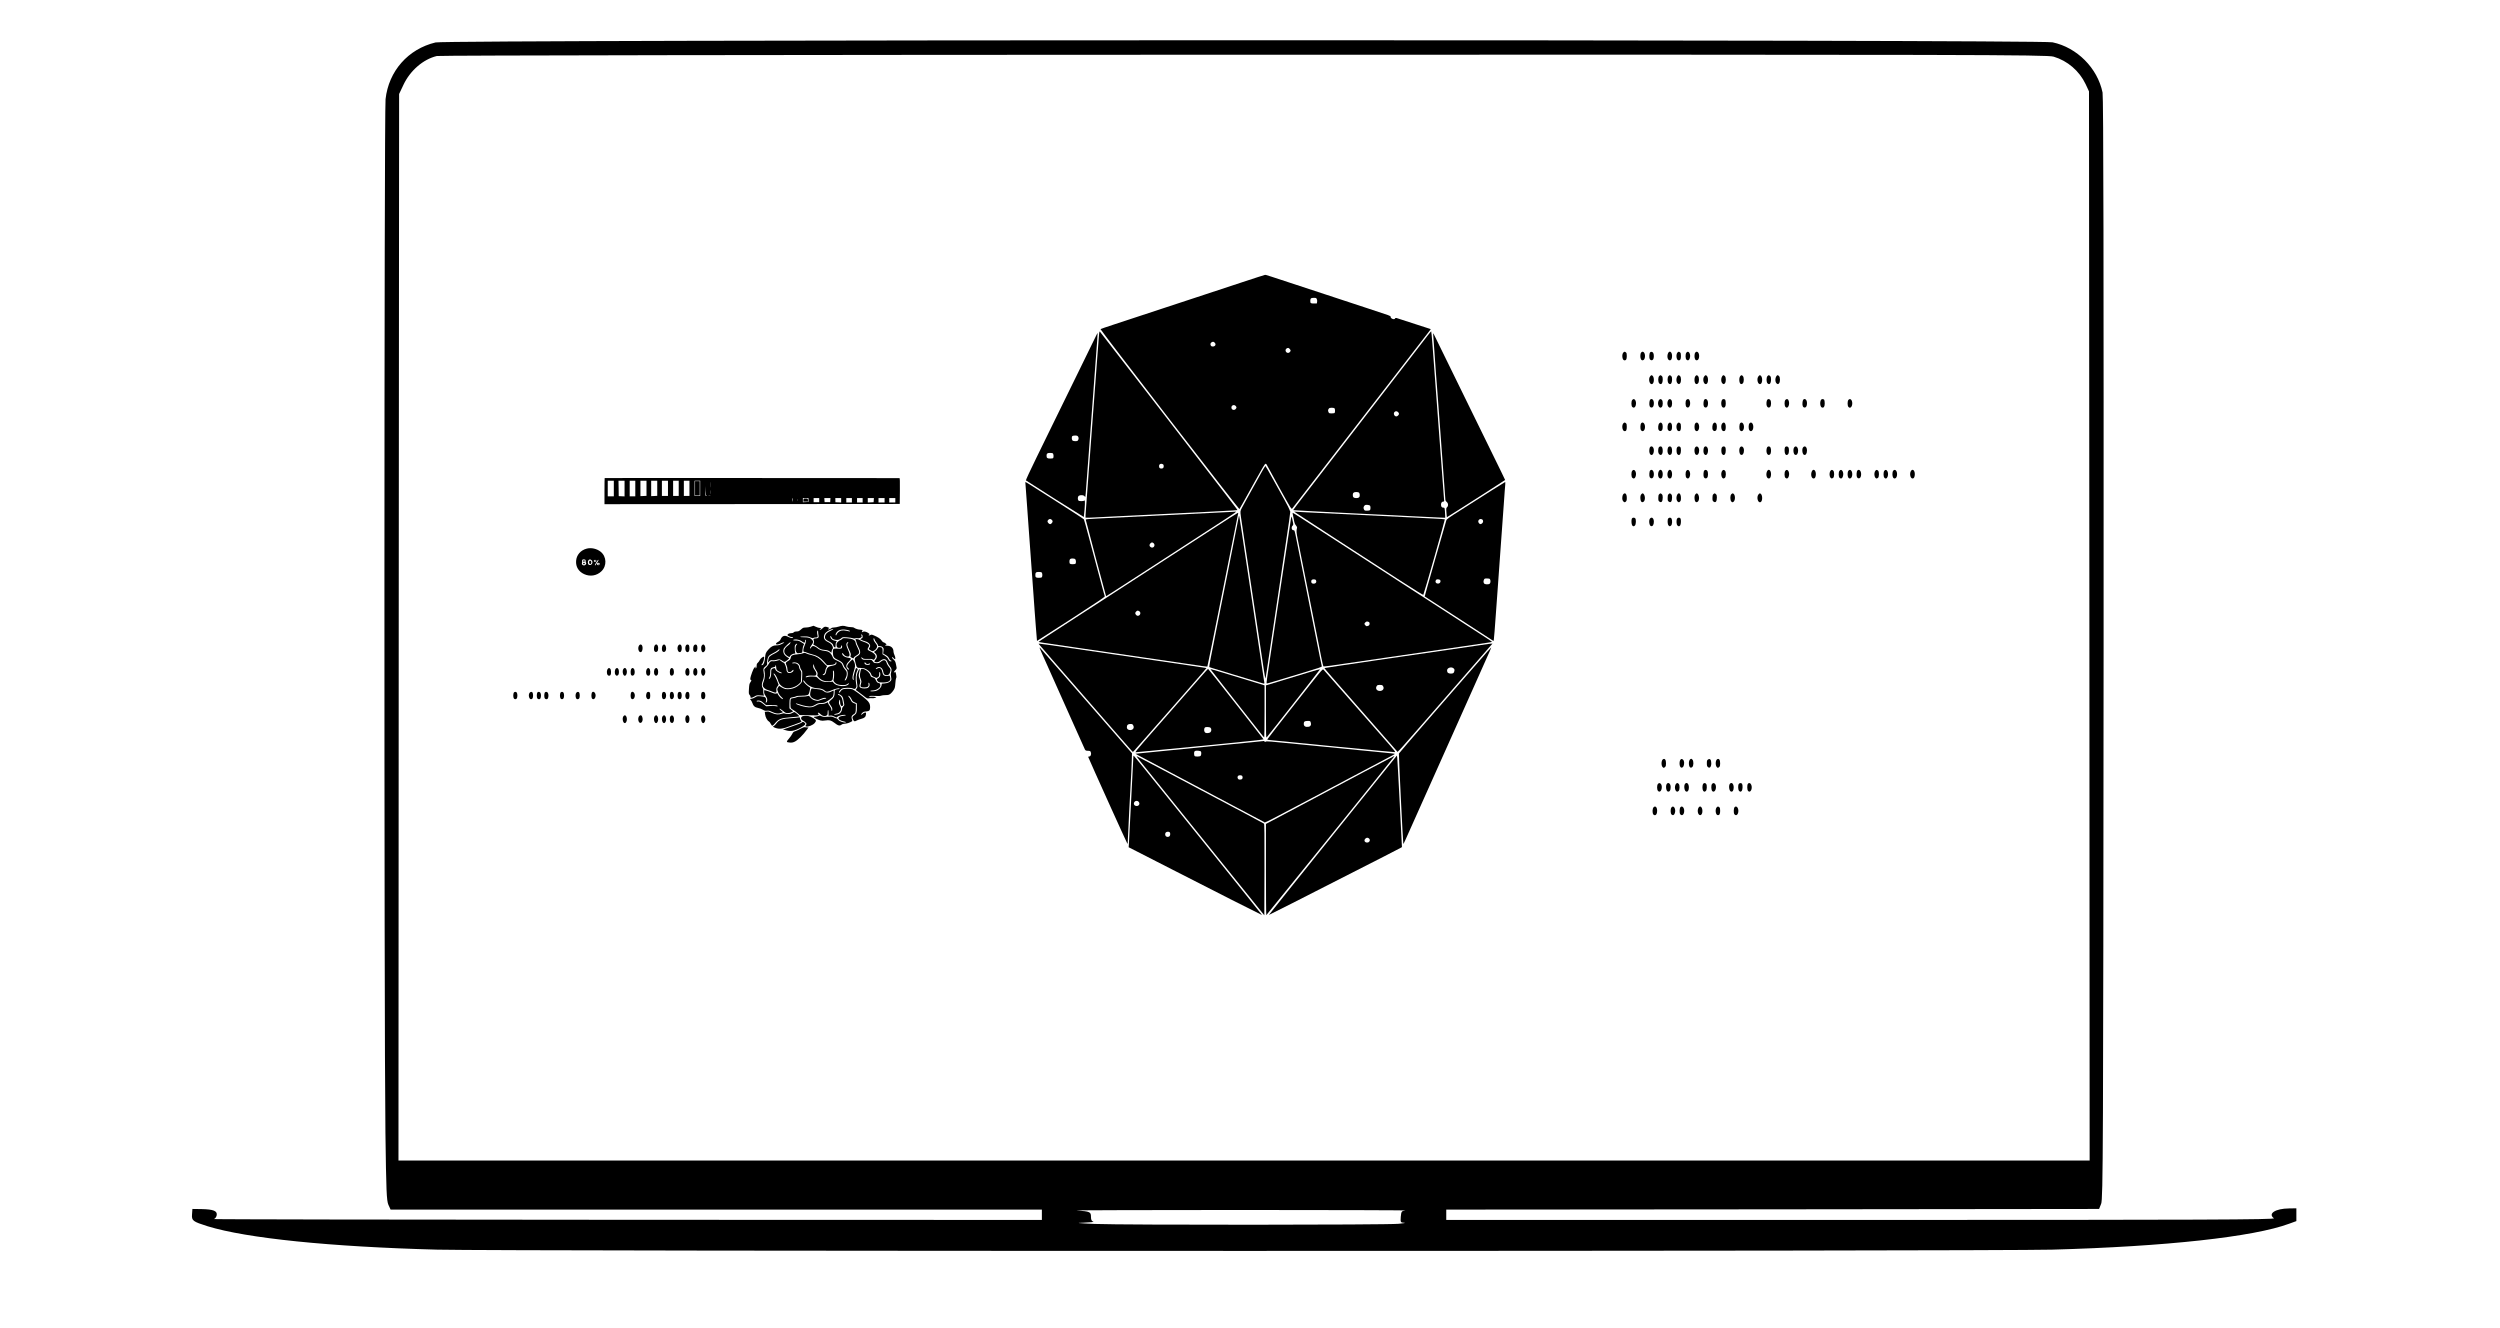 <?xml version="1.0" encoding="utf-8"?>
<svg viewBox="0 0 1877 997" xmlns="http://www.w3.org/2000/svg">
  <g transform="matrix(1, 0, 0, 1, -20.975, 0)">
    <g transform="matrix(0.097, 0, 0, -0.097, 52.433, 995.466)" fill="#000000" stroke="none" style="">
      <path d="M3047 9934 c-213 -51 -363 -222 -387 -439 -11 -101 -12 -7132 -1 -8000 6 -455 9 -525 23 -558 l17 -37 2520 0 2521 0 0 -40 0 -40 -3212 1 c-1767 1 -3206 3 -3197 6 9 2 19 15 22 29 6 34 -25 46 -118 48 l-70 1 -3 -42 c-4 -49 7 -56 121 -92 303 -93 946 -159 1777 -181 494 -13 12011 -13 12499 0 879 24 1563 99 1836 201 l55 20 0 50 0 49 -57 -1 c-105 -1 -166 -40 -117 -76 15 -11 -536 -13 -3194 -13 l-3212 0 0 40 0 40 2526 2 2527 3 16 40 c15 36 16 421 19 4295 1 2961 -1 4271 -8 4306 -39 190 -198 349 -387 389 -101 22 -12428 21 -12516 -1z m12524 -110 c108 -32 199 -110 248 -213 l26 -56 3 -4137 2 -4138 -6545 0 -6545 0 2 4128 3 4127 34 72 c52 110 153 197 258 222 22 5 2674 9 6249 10 5646 1 6215 0 6265 -15z m-5018 -8931 c-29 -4 -31 -7 -35 -49 -3 -43 -2 -44 27 -46 16 -1 -4 -4 -45 -8 -98 -9 -2124 -10 -2350 -1 -137 6 -155 8 -85 10 50 2 82 5 73 8 -13 3 -18 14 -18 38 0 37 -8 41 -110 48 -25 2 545 4 1265 4 721 0 1296 -2 1278 -4z"/>
    </g>
    <g transform="matrix(0.026, 0, 0, -0.023, 1018.396, 796.321)" fill="#000000" stroke="none" style="">
      <g transform="matrix(1.348, 0, 0, 1.418, -28900.344, -3729.365)" fill="#000000" stroke="none">
        <path d="M19590 20549 c-261 -93 -608 -216 -770 -273 -162 -58 -545 -193 -850 -301 -660 -234 -770 -273 -1130 -400 -151 -53 -279 -100 -284 -105 -5 -5 642 -913 1480 -2079 818 -1139 1491 -2068 1495 -2064 8 10 74 136 329 631 162 314 216 412 230 412 10 0 20 -6 22 -13 2 -7 122 -243 268 -525 249 -482 265 -511 281 -495 12 14 2841 3948 2948 4100 l22 33 -23 8 c-123 45 -689 242 -709 247 -19 5 -28 2 -32 -9 -15 -38 -97 -6 -97 38 0 22 13 17 -490 194 -234 83 -713 253 -1065 377 -1152 408 -1114 395 -1134 394 -9 -1 -230 -77 -491 -170z m1600 -389 c7 -17 10 -44 6 -65 l-7 -35 -63 0 c-69 0 -76 5 -76 61 0 55 15 69 74 69 50 0 54 -2 66 -30z m-2190 -1000 c42 -42 11 -98 -50 -90 -41 5 -53 70 -18 94 30 21 44 20 68 -4z m1613 -152 c17 -23 19 -32 9 -52 -6 -14 -23 -28 -37 -32 -56 -14 -90 67 -42 101 29 20 45 16 70 -17z m-1156 -1314 c15 -24 15 -29 2 -53 -29 -52 -99 -35 -99 24 0 57 65 77 97 29z m2111 -46 c13 -13 16 -75 6 -102 -5 -12 -20 -16 -63 -16 -52 0 -59 2 -69 25 -16 35 -15 56 4 83 12 17 25 22 63 22 26 0 52 -5 59 -12z"/>
        <path d="M16526 19364 c-3 -33 -20 -257 -36 -499 -17 -242 -32 -469 -35 -505 -2 -36 -7 -101 -10 -145 -3 -44 -8 -107 -10 -140 -8 -114 -15 -210 -20 -290 -6 -85 -22 -314 -30 -430 -6 -79 -43 -611 -50 -725 -3 -41 -12 -167 -20 -280 -8 -113 -24 -342 -35 -510 -12 -168 -27 -395 -35 -504 -8 -110 -12 -202 -10 -205 5 -5 124 -2 200 4 28 3 190 12 360 20 171 8 344 17 385 20 129 8 255 15 565 30 165 8 332 17 370 20 39 3 167 9 285 15 118 6 251 12 295 15 44 3 239 14 434 25 194 10 356 21 359 24 5 6 18 -11 -1701 2381 -676 941 -1235 1716 -1242 1724 -11 11 -14 3 -19 -45z m1365 -3004 c13 -7 19 -21 19 -43 0 -40 -15 -57 -50 -57 -35 0 -50 17 -50 57 0 45 38 66 81 43z"/>
        <path d="M23554 19308 c-73 -103 -2041 -2841 -2627 -3657 -136 -189 -246 -345 -244 -348 4 -3 635 -40 1087 -63 191 -9 257 -13 465 -25 44 -3 177 -9 295 -15 118 -5 253 -12 300 -15 172 -11 228 -14 355 -20 72 -3 202 -10 290 -15 88 -5 229 -13 313 -16 l152 -7 0 40 c0 22 -3 74 -6 116 -7 76 -7 77 -35 77 -33 0 -49 24 -49 72 1 41 20 68 49 68 20 0 21 4 16 53 -3 28 -17 221 -30 427 -14 206 -27 402 -30 435 -3 33 -21 290 -40 570 -19 281 -37 539 -40 575 -2 36 -20 295 -40 575 -19 281 -36 535 -39 565 -2 30 -15 205 -27 388 -13 182 -25 332 -29 332 -3 0 -42 -51 -86 -112z m-624 -1748 c11 -11 20 -29 20 -40 0 -24 -34 -60 -57 -60 -45 0 -71 71 -37 104 21 22 50 20 74 -4z m-836 -1856 c9 -9 16 -32 16 -54 0 -51 -21 -70 -75 -70 -54 0 -75 19 -75 70 0 51 21 70 75 70 26 0 50 -6 59 -16z m234 -296 c15 -13 16 -90 0 -106 -7 -7 -35 -12 -63 -12 -46 0 -53 3 -63 25 -7 14 -12 32 -12 40 0 28 23 64 44 68 27 6 78 -3 94 -15z"/>
        <path d="M16471 19339 c-10 -24 -184 -406 -386 -849 -202 -443 -434 -951 -515 -1130 -81 -179 -254 -559 -384 -844 -131 -287 -233 -523 -228 -528 17 -17 1237 -846 1240 -843 2 2 9 83 17 182 12 164 9 224 -9 194 -4 -6 -32 -11 -61 -11 -43 0 -56 4 -65 19 -13 25 -13 67 0 91 21 38 125 36 139 -4 15 -38 13 -61 76 864 19 278 37 537 40 575 3 39 14 201 25 360 11 160 22 319 25 355 3 36 23 331 45 655 23 325 47 671 54 770 7 99 11 182 10 184 -2 2 -12 -16 -23 -40z m-395 -2344 c17 -26 13 -67 -8 -92 -16 -20 -98 -16 -114 5 -17 21 -18 84 -2 100 7 7 33 12 60 12 40 0 50 -4 64 -25z m-536 -394 c11 -22 13 -71 4 -95 -5 -12 -21 -16 -65 -16 -64 0 -79 13 -79 65 0 51 16 65 75 65 43 0 56 -4 65 -19z"/>
        <path d="M23681 19369 c-1 -15 53 -812 63 -949 3 -36 10 -132 16 -215 10 -159 14 -208 30 -430 5 -77 17 -239 25 -360 16 -238 32 -468 40 -580 11 -142 84 -1222 87 -1269 1 -40 7 -54 30 -74 35 -32 39 -91 7 -123 -19 -19 -20 -27 -13 -125 4 -57 8 -104 9 -104 9 0 1250 853 1248 858 -1 4 -37 86 -81 182 -337 741 -1377 3023 -1438 3155 -13 28 -23 43 -23 34z"/>
        <path d="M19992 16148 c-337 -651 -432 -837 -431 -845 1 -4 -1 -16 -6 -26 -4 -9 0 -68 9 -130 8 -61 49 -357 91 -657 41 -300 84 -606 95 -680 10 -74 38 -268 60 -430 69 -498 155 -1115 241 -1727 18 -128 35 -231 37 -228 5 5 18 91 152 1060 45 319 108 771 140 1005 246 1766 249 1785 236 1795 -7 6 -11 15 -9 22 2 6 -50 116 -116 245 -67 128 -183 353 -259 500 -75 147 -140 268 -144 268 -3 0 -47 -78 -96 -172z"/>
        <path d="M14947 15923 c2 -16 17 -233 33 -483 16 -250 32 -486 35 -525 3 -38 21 -304 40 -590 19 -286 37 -554 40 -595 3 -41 14 -208 25 -370 10 -162 22 -326 24 -365 3 -38 15 -212 27 -385 11 -173 22 -316 24 -318 1 -1 331 226 732 505 580 404 728 511 721 523 -8 14 -86 328 -343 1364 -53 214 -100 397 -105 406 -5 10 -263 190 -572 401 -310 210 -587 400 -617 421 -30 21 -57 38 -61 38 -4 0 -5 -12 -3 -27z m561 -839 c12 -8 22 -26 22 -40 0 -26 -32 -64 -53 -64 -22 0 -57 39 -57 65 0 23 32 55 55 55 6 0 21 -7 33 -16z m506 -910 c17 -17 21 -80 7 -103 -5 -8 -28 -13 -61 -13 -59 0 -70 9 -70 60 0 55 15 72 65 72 26 0 50 -6 59 -16z m-714 -313 c13 -24 13 -81 0 -101 -6 -10 -26 -15 -65 -15 -63 0 -75 10 -75 63 0 59 14 72 75 72 43 0 56 -4 65 -19z"/>
        <path d="M24915 15743 c-165 -113 -445 -304 -621 -425 -300 -204 -323 -222 -331 -256 -6 -20 -113 -421 -238 -890 -125 -469 -226 -854 -224 -856 2 -2 294 -205 649 -451 355 -247 686 -477 735 -512 l90 -63 7 37 c4 21 24 283 43 583 20 300 38 572 41 605 2 33 11 161 19 285 30 454 46 687 50 750 3 36 12 169 20 295 8 127 17 262 20 300 3 39 12 171 20 295 8 124 17 261 20 305 3 44 8 108 11 143 3 34 2 62 -3 61 -4 0 -143 -93 -308 -206z m-181 -656 c26 -19 24 -67 -4 -89 -28 -23 -43 -23 -63 0 -25 28 -26 62 -1 86 19 19 44 20 68 3z m166 -1376 c16 -30 12 -87 -7 -102 -25 -22 -102 -18 -119 5 -17 24 -18 56 -2 91 10 22 17 25 64 25 42 0 55 -4 64 -19z m-1071 -15 c22 -26 9 -69 -22 -80 -49 -17 -90 23 -69 68 9 21 19 26 46 26 18 0 39 -6 45 -14z"/>
        <path d="M19380 15263 c-51 -3 -2419 -129 -2917 -155 -181 -9 -223 -14 -223 -26 0 -13 430 -1754 435 -1760 1 -1 99 64 216 146 118 82 644 448 1169 813 525 366 1055 735 1177 820 207 143 243 172 211 167 -7 -1 -38 -3 -68 -5z m-1685 -723 c47 -52 -12 -131 -67 -87 -27 21 -30 52 -7 80 24 32 49 34 74 7z"/>
        <path d="M20738 15243 c18 -14 421 -296 895 -626 474 -330 1080 -752 1347 -938 308 -214 487 -333 491 -326 17 31 468 1732 461 1738 -4 4 -110 12 -237 18 -126 6 -266 14 -310 17 -94 5 -2296 121 -2465 129 -63 3 -137 8 -165 10 l-50 5 33 -27z"/>
        <path d="M18945 14861 c-490 -342 -3021 -2104 -3512 -2445 -112 -78 -203 -143 -203 -146 0 -5 62 -16 890 -145 300 -47 586 -92 635 -100 50 -8 365 -58 700 -110 336 -53 738 -116 895 -141 157 -24 331 -52 388 -61 56 -8 105 -14 107 -11 4 4 99 511 381 2028 25 135 54 290 64 345 11 55 40 210 64 345 116 629 147 796 151 808 2 6 -1 12 -8 11 -7 0 -255 -170 -552 -378z m-1557 -1887 c42 -29 18 -104 -34 -104 -25 0 -54 34 -54 62 0 21 34 58 53 58 7 0 23 -7 35 -16z"/>
        <path d="M20673 15218 c3 -12 14 -68 23 -125 14 -85 23 -111 46 -141 22 -28 28 -43 23 -62 -16 -64 -14 -97 19 -275 73 -388 188 -1007 291 -1565 58 -316 121 -656 140 -755 18 -99 50 -270 70 -380 21 -110 41 -204 45 -208 4 -5 81 3 171 17 132 20 1253 196 2839 446 527 83 600 95 600 101 0 7 38 -19 -880 619 -437 305 -1254 873 -1815 1263 -1476 1028 -1562 1087 -1570 1087 -4 0 -5 -10 -2 -22z m497 -1527 c22 -43 -1 -81 -49 -81 -34 0 -51 17 -51 50 0 35 17 50 57 50 22 0 36 -6 43 -19z m1131 -961 c30 -17 26 -74 -6 -88 -14 -7 -30 -12 -35 -12 -15 0 -50 38 -50 55 0 20 36 55 56 55 8 0 24 -5 35 -10z"/>
        <path d="M19520 15163 c0 -10 -149 -816 -259 -1408 -22 -115 -60 -320 -85 -455 -25 -135 -77 -414 -115 -620 -134 -717 -181 -983 -176 -988 6 -6 10 -8 515 -172 628 -204 645 -210 658 -210 8 0 10 9 7 23 -2 12 -9 58 -15 102 -21 158 -48 349 -275 1980 -196 1409 -244 1747 -249 1752 -3 4 -6 1 -6 -4z"/>
        <path d="M20631 15073 c-7 -49 -23 -164 -36 -258 -24 -164 -49 -343 -225 -1610 -44 -319 -107 -771 -140 -1005 -108 -772 -122 -881 -116 -887 5 -6 99 24 819 259 310 101 367 122 363 136 -3 9 -21 105 -41 212 -20 107 -51 276 -70 375 -19 99 -64 342 -100 540 -36 198 -79 430 -95 515 -35 184 -174 935 -230 1240 -47 254 -46 250 -70 250 -40 0 -53 70 -20 105 19 20 19 22 2 112 -10 51 -20 94 -23 97 -3 4 -11 -33 -18 -81z"/>
        <path d="M15230 12225 c0 -4 401 -500 1241 -1535 190 -234 429 -528 531 -655 103 -126 201 -246 217 -265 l31 -35 39 45 c33 39 212 257 1046 1279 430 529 493 606 491 608 -2 3 -611 99 -1436 229 -124 19 -351 55 -505 79 -1631 257 -1655 261 -1655 250z m2026 -1876 c29 -56 -2 -109 -63 -109 -46 0 -73 24 -73 64 0 52 24 76 75 76 40 0 46 -3 61 -31z"/>
        <path d="M24870 12223 c-14 -2 -140 -22 -280 -44 -469 -74 -1160 -182 -1550 -243 -157 -25 -402 -63 -545 -85 -143 -23 -303 -48 -355 -57 -52 -8 -250 -39 -439 -69 -189 -30 -345 -56 -348 -58 -4 -5 115 -153 1057 -1305 267 -327 492 -602 500 -613 17 -21 -95 -155 1304 1571 368 454 685 844 704 868 l34 42 -28 -1 c-16 -1 -40 -4 -54 -6z m-749 -564 c17 -17 20 -29 16 -56 -9 -51 -23 -63 -78 -63 -54 0 -79 23 -79 72 0 63 94 94 141 47z m-1517 -401 c39 -56 5 -118 -64 -118 -69 0 -103 62 -64 118 12 18 25 22 64 22 39 0 52 -4 64 -22z"/>
        <path d="M15253 12125 c3 -11 30 -78 60 -150 30 -71 120 -287 200 -480 80 -192 270 -649 422 -1015 152 -366 282 -676 288 -690 8 -16 21 -25 37 -26 74 -2 78 -4 88 -33 17 -49 -3 -101 -40 -101 -11 0 -18 -4 -16 -9 51 -135 835 -2001 841 -2001 4 0 7 28 7 63 0 63 65 1434 75 1582 2 44 7 161 10 260 l5 180 -73 90 c-365 452 -1892 2332 -1899 2340 -7 7 -9 4 -5 -10z"/>
        <path d="M24841 12043 c-803 -986 -1887 -2327 -1893 -2344 -6 -16 87 -2058 95 -2082 1 -4 23 43 49 105 26 62 166 399 311 748 146 349 398 957 562 1350 163 393 436 1048 605 1455 356 856 360 865 355 865 -2 0 -40 -44 -84 -97z"/>
        <path d="M18694 11452 c-88 -108 -351 -431 -584 -717 -233 -286 -513 -629 -622 -762 -134 -165 -192 -243 -180 -244 9 0 630 64 1380 143 900 94 1362 147 1360 154 -4 13 -1181 1623 -1188 1623 -3 0 -77 -88 -166 -197z m218 -1159 c24 -22 24 -77 -2 -103 -20 -20 -83 -27 -107 -12 -31 20 -37 86 -11 120 15 18 98 15 120 -5z"/>
        <path d="M18910 11643 c0 -3 228 -316 507 -697 278 -380 536 -732 572 -783 36 -51 69 -92 74 -92 4 -1 7 268 7 598 l0 599 -27 10 c-16 6 -203 68 -418 137 -214 70 -463 150 -552 180 -90 29 -163 51 -163 48z"/>
        <path d="M21035 11574 c-121 -40 -381 -125 -577 -189 l-358 -116 0 -607 c0 -519 2 -604 14 -592 31 33 1147 1563 1144 1569 -2 4 -102 -26 -223 -65z"/>
        <path d="M20719 10840 c-327 -446 -593 -814 -592 -818 1 -4 33 -10 70 -14 38 -4 646 -68 1353 -143 707 -75 1295 -134 1308 -133 19 3 8 20 -96 148 -449 553 -1417 1738 -1432 1753 -16 18 -42 -15 -611 -793z m340 -423 c17 -51 -1 -93 -44 -101 -67 -13 -105 12 -105 68 0 51 19 66 82 66 55 0 57 -1 67 -33z"/>
        <path d="M19745 9954 c-170 -18 -375 -40 -455 -48 -548 -58 -1775 -188 -1870 -199 l-115 -13 70 -41 c81 -47 1060 -605 2005 -1143 360 -205 667 -379 681 -387 29 -17 -171 -129 2029 1125 371 212 696 396 722 411 26 14 48 29 48 32 0 6 -44 11 -405 49 -104 11 -255 27 -335 35 -402 43 -632 67 -805 85 -104 11 -253 27 -330 35 -880 93 -864 92 -892 77 -19 -11 -23 -10 -23 3 0 8 -3 15 -7 14 -5 -1 -147 -16 -318 -35z m-1040 -205 c14 -14 12 -84 -4 -103 -16 -19 -111 -22 -129 -4 -13 13 -16 86 -4 104 4 7 16 14 27 17 27 7 98 -2 110 -14z m883 -561 c7 -7 12 -24 12 -38 0 -35 -17 -50 -57 -50 -26 0 -36 6 -45 25 -18 40 3 75 45 75 18 0 38 -5 45 -12z"/>
        <path d="M17260 9624 c0 -37 -88 -1872 -95 -1985 l-6 -97 163 -89 c90 -50 285 -157 433 -238 149 -81 333 -183 410 -225 656 -362 1847 -1011 1850 -1008 2 1 -346 469 -773 1039 -427 570 -1045 1394 -1372 1832 -327 438 -598 796 -602 797 -5 0 -8 -12 -8 -26z m114 -1036 c21 -29 20 -57 -1 -80 -20 -22 -61 -23 -85 -1 -38 34 -10 103 42 103 18 0 34 -8 44 -22z m664 -700 c16 -16 15 -69 -2 -90 -7 -10 -26 -18 -41 -18 -15 0 -34 8 -41 18 -18 23 -17 67 2 86 18 19 65 21 82 4z"/>
        <path d="M21532 7820 c-755 -1008 -1371 -1834 -1369 -1836 3 -3 503 270 2473 1350 182 99 341 188 354 197 l23 15 -47 1005 c-26 552 -50 1026 -54 1053 l-7 49 -1373 -1833z m792 -103 c8 -33 -19 -67 -54 -67 -70 0 -81 74 -16 108 25 12 61 -9 70 -41z"/>
        <path d="M17402 9529 c46 -63 665 -888 1374 -1834 l1289 -1719 3 1049 c2 831 -1 1052 -10 1061 -7 6 -195 115 -418 241 -223 127 -632 360 -910 518 -942 537 -1383 787 -1398 793 -8 3 23 -46 70 -109z"/>
        <path d="M22230 9293 c-333 -190 -948 -541 -1367 -780 l-763 -434 0 -1050 c0 -577 3 -1049 8 -1049 6 1 2733 3633 2740 3652 2 4 0 8 -5 7 -4 0 -280 -156 -613 -346z"/>
        <path d="M27757 18932 c-39 -43 -26 -174 19 -180 38 -5 54 23 54 97 0 53 -4 72 -18 84 -24 22 -35 21 -55 -1z"/>
        <path d="M28136 18928 c-10 -14 -16 -43 -16 -78 0 -65 21 -103 53 -98 28 4 47 43 47 98 0 84 -49 129 -84 78z"/>
        <path d="M28330 18935 c-19 -23 -24 -124 -8 -155 18 -33 52 -37 72 -8 19 27 21 112 3 148 -15 30 -49 37 -67 15z"/>
        <path d="M28714 18915 c-28 -68 -11 -157 33 -163 32 -5 53 33 53 98 0 95 -55 137 -86 65z"/>
        <path d="M28917 18932 c-39 -43 -26 -174 19 -180 38 -5 54 23 54 97 0 53 -4 72 -18 84 -24 22 -35 21 -55 -1z"/>
        <path d="M29106 18928 c-24 -34 -22 -140 3 -162 29 -27 54 -16 69 29 32 95 -26 200 -72 133z"/>
        <path d="M29296 18928 c-10 -14 -16 -43 -16 -78 0 -65 21 -103 53 -98 28 4 47 43 47 98 0 84 -49 129 -84 78z"/>
        <path d="M28331 18384 c-47 -60 -14 -200 43 -178 47 18 48 165 2 196 -17 12 -23 10 -45 -18z"/>
        <path d="M28524 18389 c-28 -31 -27 -140 2 -169 42 -42 74 0 74 96 0 41 -5 59 -20 74 -25 25 -32 25 -56 -1z"/>
        <path d="M28724 18389 c-28 -31 -27 -140 2 -169 42 -42 74 0 74 96 0 41 -5 59 -20 74 -25 25 -32 25 -56 -1z"/>
        <path d="M28916 18388 c-35 -53 -29 -149 11 -175 19 -13 24 -12 42 6 30 30 30 142 1 171 -26 26 -36 25 -54 -2z"/>
        <path d="M29314 18402 c-21 -14 -34 -51 -34 -96 0 -86 34 -126 74 -86 29 29 30 138 2 169 -21 23 -25 24 -42 13z"/>
        <path d="M29491 18384 c-47 -60 -14 -200 43 -178 47 18 48 165 2 196 -17 12 -23 10 -45 -18z"/>
        <path d="M29876 18388 c-35 -53 -29 -149 11 -175 19 -13 24 -12 42 6 30 30 30 142 1 171 -26 26 -36 25 -54 -2z"/>
        <path d="M30274 18402 c-21 -14 -34 -51 -34 -96 0 -86 34 -126 74 -86 29 29 30 138 2 169 -21 23 -25 24 -42 13z"/>
        <path d="M30651 18384 c-47 -60 -14 -200 43 -178 47 18 48 165 2 196 -17 12 -23 10 -45 -18z"/>
        <path d="M30844 18389 c-28 -31 -27 -140 2 -169 42 -42 74 0 74 96 0 41 -5 59 -20 74 -25 25 -32 25 -56 -1z"/>
        <path d="M31036 18388 c-35 -53 -29 -149 11 -175 19 -13 24 -12 42 6 30 30 30 142 1 171 -26 26 -36 25 -54 -2z"/>
        <path d="M27946 17838 c-24 -34 -22 -140 3 -162 30 -27 59 -12 72 36 26 98 -30 191 -75 126z"/>
        <path d="M28329 17844 c-7 -9 -14 -41 -16 -72 -5 -69 12 -107 47 -107 32 0 50 35 50 100 0 78 -45 122 -81 79z"/>
        <path d="M28515 17830 c-44 -85 14 -216 67 -150 23 29 25 126 2 158 -21 31 -50 28 -69 -8z"/>
        <path d="M28715 17830 c-44 -85 14 -216 67 -150 23 29 25 126 2 158 -21 31 -50 28 -69 -8z"/>
        <path d="M29107 17842 c-26 -28 -24 -143 2 -166 59 -53 106 79 60 166 -12 23 -41 23 -62 0z"/>
        <path d="M29489 17844 c-7 -9 -14 -41 -16 -72 -5 -69 12 -107 47 -107 32 0 50 35 50 100 0 78 -45 122 -81 79z"/>
        <path d="M29871 17842 c-31 -57 -19 -165 20 -177 38 -12 59 20 59 92 0 35 -5 73 -10 84 -13 24 -56 25 -69 1z"/>
        <path d="M30840 17845 c-19 -23 -25 -110 -10 -145 17 -40 48 -49 72 -20 23 29 25 126 2 158 -18 26 -46 29 -64 7z"/>
        <path d="M31226 17838 c-23 -32 -21 -129 2 -158 55 -68 108 74 61 162 -13 25 -45 22 -63 -4z"/>
        <path d="M31609 17844 c-7 -9 -14 -41 -16 -72 -5 -69 12 -107 47 -107 32 0 50 35 50 100 0 78 -45 122 -81 79z"/>
        <path d="M31991 17842 c-31 -57 -19 -165 20 -177 38 -12 59 20 59 92 0 35 -5 73 -10 84 -13 24 -56 25 -69 1z"/>
        <path d="M32576 17838 c-21 -30 -21 -126 0 -156 35 -51 84 -4 84 80 0 82 -49 126 -84 76z"/>
        <path d="M27757 17302 c-41 -45 -25 -174 22 -180 37 -6 51 22 51 98 0 52 -4 71 -18 83 -24 22 -35 21 -55 -1z"/>
        <path d="M28139 17304 c-21 -26 -24 -129 -5 -160 36 -53 86 -10 86 74 0 79 -46 128 -81 86z"/>
        <path d="M28525 17300 c-23 -26 -31 -115 -13 -150 18 -33 52 -37 72 -8 21 30 21 126 0 156 -19 27 -36 28 -59 2z"/>
        <path d="M28725 17300 c-23 -26 -31 -115 -13 -150 18 -33 52 -37 72 -8 21 30 21 126 0 156 -19 27 -36 28 -59 2z"/>
        <path d="M28917 17302 c-41 -45 -25 -174 22 -180 37 -6 51 22 51 98 0 52 -4 71 -18 83 -24 22 -35 21 -55 -1z"/>
        <path d="M29296 17298 c-21 -30 -21 -126 0 -156 35 -50 84 -6 84 76 0 85 -49 131 -84 80z"/>
        <path d="M29685 17300 c-23 -26 -31 -115 -13 -150 18 -33 52 -37 72 -8 21 30 21 126 0 156 -19 27 -36 28 -59 2z"/>
        <path d="M29877 17302 c-41 -45 -25 -174 22 -180 36 -5 51 22 51 93 0 89 -34 130 -73 87z"/>
        <path d="M30259 17304 c-21 -26 -24 -129 -5 -160 36 -53 86 -10 86 74 0 79 -46 128 -81 86z"/>
        <path d="M30456 17298 c-21 -30 -21 -126 0 -156 35 -50 84 -6 84 76 0 85 -49 131 -84 80z"/>
        <path d="M28330 16755 c-19 -22 -25 -110 -10 -144 32 -77 90 -34 90 67 0 75 -46 118 -80 77z"/>
        <path d="M28519 16754 c-18 -22 -23 -114 -7 -143 38 -70 88 -39 88 55 0 67 -16 104 -45 104 -13 0 -28 -7 -36 -16z"/>
        <path d="M28720 16755 c-7 -8 -15 -35 -17 -59 -11 -91 38 -156 79 -106 21 26 25 114 6 155 -13 28 -48 34 -68 10z"/>
        <path d="M28908 16748 c-20 -37 -16 -132 6 -157 24 -27 41 -27 60 1 18 26 22 129 6 159 -15 26 -56 25 -72 -3z"/>
        <path d="M29296 16748 c-29 -42 -17 -158 18 -171 38 -15 66 29 66 102 0 76 -51 117 -84 69z"/>
        <path d="M29490 16755 c-19 -22 -25 -110 -10 -144 32 -77 90 -34 90 67 0 75 -46 118 -80 77z"/>
        <path d="M29868 16748 c-20 -37 -16 -132 6 -157 24 -27 41 -27 60 1 18 26 22 129 6 159 -15 26 -56 25 -72 -3z"/>
        <path d="M30256 16748 c-29 -42 -17 -158 18 -171 38 -15 66 29 66 102 0 76 -51 117 -84 69z"/>
        <path d="M30840 16755 c-7 -8 -15 -35 -17 -59 -11 -91 38 -156 79 -106 21 26 25 114 6 155 -13 28 -48 34 -68 10z"/>
        <path d="M31220 16751 c-16 -30 -12 -133 6 -159 19 -27 36 -28 59 -2 22 24 26 123 7 158 -16 28 -57 29 -72 3z"/>
        <path d="M31416 16748 c-29 -42 -17 -158 18 -171 38 -15 66 26 66 96 0 81 -49 125 -84 75z"/>
        <path d="M31606 16748 c-30 -42 -15 -158 20 -172 37 -14 64 29 64 102 0 53 -21 92 -50 92 -10 0 -26 -10 -34 -22z"/>
        <path d="M27946 16208 c-24 -34 -22 -140 3 -162 29 -27 54 -16 69 29 32 96 -25 200 -72 133z"/>
        <path d="M28330 16215 c-19 -23 -24 -124 -8 -155 9 -16 22 -25 38 -25 31 0 50 35 50 95 0 79 -45 127 -80 85z"/>
        <path d="M28514 16195 c-28 -68 -11 -157 33 -163 32 -5 53 33 53 98 0 95 -55 137 -86 65z"/>
        <path d="M28714 16195 c-28 -68 -11 -157 33 -163 32 -5 53 33 53 98 0 95 -55 137 -86 65z"/>
        <path d="M29106 16208 c-24 -34 -22 -140 3 -162 29 -27 54 -16 69 29 32 95 -26 200 -72 133z"/>
        <path d="M29489 16214 c-18 -22 -23 -123 -7 -154 18 -33 52 -37 72 -8 21 30 21 126 0 156 -18 26 -46 29 -65 6z"/>
        <path d="M29877 16212 c-23 -26 -31 -90 -15 -137 15 -45 40 -56 69 -29 27 24 28 143 1 167 -24 22 -35 21 -55 -1z"/>
        <path d="M30834 16195 c-28 -68 -11 -157 33 -163 32 -5 53 33 53 98 0 95 -55 137 -86 65z"/>
        <path d="M31226 16208 c-24 -34 -22 -140 3 -162 29 -27 54 -16 69 29 32 96 -25 200 -72 133z"/>
        <path d="M31794 16195 c-28 -68 -11 -157 33 -163 32 -5 53 33 53 98 0 95 -55 137 -86 65z"/>
        <path d="M32197 16213 c-22 -26 -30 -84 -18 -131 13 -48 42 -63 72 -36 27 24 28 143 1 167 -24 22 -35 21 -55 0z"/>
        <path d="M32386 16208 c-24 -34 -22 -140 3 -162 29 -27 54 -16 69 29 32 95 -26 200 -72 133z"/>
        <path d="M32576 16208 c-10 -14 -16 -43 -16 -78 0 -65 21 -103 53 -98 28 4 47 43 47 98 0 84 -49 129 -84 78z"/>
        <path d="M32770 16215 c-19 -23 -24 -124 -8 -155 9 -16 22 -25 38 -25 31 0 50 35 50 95 0 79 -45 127 -80 85z"/>
        <path d="M33157 16212 c-23 -26 -31 -90 -15 -137 15 -45 40 -56 69 -29 27 24 28 143 1 167 -24 22 -35 21 -55 -1z"/>
        <path d="M33346 16208 c-21 -30 -21 -126 0 -156 25 -35 56 -25 72 23 31 95 -26 200 -72 133z"/>
        <path d="M33536 16208 c-10 -14 -16 -43 -16 -78 0 -65 21 -103 53 -98 28 4 47 43 47 98 0 84 -49 129 -84 78z"/>
        <path d="M33915 16200 c-31 -60 -12 -162 32 -168 32 -5 53 33 53 98 0 92 -52 135 -85 70z"/>
        <path d="M5934 16041 c-2 -2 -4 -139 -4 -303 l0 -298 3163 2 3162 3 3 298 c2 234 0 297 -10 297 -7 0 -1430 1 -3161 2 -1732 2 -3151 1 -3153 -1z m196 -241 l0 -180 -65 0 -65 0 0 180 0 180 65 0 65 0 0 -180z m230 0 l0 -181 -62 3 -63 3 -2 178 -3 177 65 0 65 0 0 -180z m230 0 l0 -180 -60 0 -60 0 0 180 0 180 60 0 60 0 0 -180z m240 6 l0 -174 -65 -4 -65 -3 0 178 0 177 65 0 65 0 0 -174z m230 0 l0 -174 -65 -4 -65 -3 0 178 0 177 65 0 65 0 0 -174z m230 -1 l0 -175 -65 0 -65 0 0 175 0 175 65 0 65 0 0 -175z m230 0 l0 -175 -60 0 -60 0 0 175 0 175 60 0 60 0 0 -175z m230 0 l0 -175 -60 0 -60 0 0 175 0 175 60 0 60 0 0 -175z m230 0 l0 -175 -60 0 -60 0 0 175 0 175 60 0 60 0 0 -175z m227 33 c-2 -29 -3 -8 -3 47 0 55 1 79 3 53 2 -26 2 -71 0 -100z m-89 -201 c12 -3 11 -5 -5 -6 -23 -1 -23 1 -21 112 l2 112 3 -107 c3 -91 6 -107 21 -111z m89 46 c-2 -21 -4 -6 -4 32 0 39 2 55 4 38 2 -18 2 -50 0 -70z m-9 -50 c-10 -2 -28 -2 -40 0 -13 2 -5 4 17 4 22 1 32 -1 23 -4z m1764 -90 c-5 -59 -10 -63 -11 -10 -1 26 3 47 7 47 4 0 6 -17 4 -37z m338 -7 l0 -44 -60 -4 -60 -3 0 48 0 47 60 0 60 0 0 -44z m230 -3 l0 -48 -60 0 -60 0 0 48 0 47 60 0 60 0 0 -47z m238 0 l-3 -47 -60 1 -60 0 -3 47 -3 46 66 0 66 0 -3 -47z m232 -3 l0 -51 -61 3 -62 3 -1 48 -1 47 63 0 62 0 0 -50z m230 0 l0 -50 -60 0 -60 0 0 50 0 50 60 0 60 0 0 -50z m230 0 l0 -50 -60 0 -60 0 0 50 0 50 60 0 60 0 0 -50z m238 3 l-3 -48 -62 -3 -63 -3 0 51 0 50 66 0 65 0 -3 -47z m232 -3 l0 -50 -65 0 -65 0 0 50 0 50 65 0 65 0 0 -50z m230 0 l0 -50 -65 0 -65 0 0 50 0 50 65 0 65 0 0 -50z m-2093 -7 c-3 -10 -5 -4 -5 12 0 17 2 24 5 18 2 -7 2 -21 0 -30z"/>
        <path d="M7870 15805 l0 -165 50 0 50 0 0 165 0 165 -50 0 -50 0 0 -165z"/>
        <path d="M10192 15535 l-3 -35 51 0 51 0 -3 35 c-2 35 -3 35 -48 35 -45 0 -46 0 -48 -35z"/>
        <path d="M27757 15672 c-21 -22 -31 -96 -19 -136 4 -16 18 -36 29 -43 19 -13 24 -12 42 6 17 17 21 34 21 84 0 91 -34 132 -73 89z"/>
        <path d="M28146 15674 c-22 -22 -29 -57 -24 -116 6 -59 28 -84 60 -67 27 15 40 57 35 112 -4 43 -28 87 -48 87 -4 0 -15 -7 -23 -16z"/>
        <path d="M28524 15669 c-15 -16 -19 -36 -19 -86 0 -56 3 -67 23 -83 44 -36 72 1 72 96 0 41 -5 59 -20 74 -25 25 -32 25 -56 -1z"/>
        <path d="M28724 15669 c-15 -16 -19 -36 -19 -86 0 -56 3 -67 23 -83 44 -36 72 1 72 96 0 41 -5 59 -20 74 -25 25 -32 25 -56 -1z"/>
        <path d="M28916 15668 c-34 -53 -28 -149 11 -175 19 -13 24 -12 42 6 17 17 21 34 21 84 0 92 -40 138 -74 85z"/>
        <path d="M29306 15674 c-22 -22 -29 -57 -24 -116 6 -59 28 -84 60 -67 27 15 40 57 35 112 -4 43 -28 87 -48 87 -4 0 -15 -7 -23 -16z"/>
        <path d="M29684 15669 c-15 -16 -19 -36 -19 -86 0 -56 3 -67 23 -83 44 -36 72 1 72 96 0 41 -5 59 -20 74 -25 25 -32 25 -56 -1z"/>
        <path d="M30070 15670 c-29 -29 -29 -141 1 -171 18 -18 23 -19 42 -6 40 26 46 139 10 180 -20 22 -28 22 -53 -3z"/>
        <path d="M30651 15664 c-47 -60 -14 -200 43 -178 47 18 48 165 2 196 -17 12 -23 10 -45 -18z"/>
        <path d="M27940 15111 c-16 -30 -12 -133 6 -159 19 -27 36 -28 59 -2 23 25 27 139 6 164 -18 22 -58 20 -71 -3z"/>
        <path d="M28326 15108 c-30 -42 -15 -158 20 -172 37 -14 64 29 64 102 0 53 -21 92 -50 92 -10 0 -26 -10 -34 -22z"/>
        <path d="M28719 15113 c-22 -26 -18 -136 5 -162 24 -26 31 -26 56 -1 22 22 28 108 10 154 -11 30 -50 35 -71 9z"/>
        <path d="M28908 15108 c-20 -37 -16 -132 6 -157 24 -27 41 -27 60 1 18 26 22 129 6 159 -15 26 -56 25 -72 -3z"/>
        <path d="M5550 14417 c-132 -37 -219 -146 -228 -283 -9 -136 54 -246 172 -304 127 -63 271 -38 370 65 121 124 113 339 -17 451 -83 70 -200 98 -297 71z m-24 -284 c0 -18 3 -36 7 -39 20 -20 -10 -64 -43 -64 -26 0 -53 29 -44 49 4 9 6 29 5 44 -2 40 6 49 42 45 29 -3 32 -7 33 -35z m122 21 c44 -30 23 -114 -29 -114 -23 0 -32 6 -40 27 -12 33 -3 80 19 93 23 13 24 12 50 -6z m107 -19 c0 -22 -31 -33 -47 -17 -17 17 -1 44 24 40 15 -2 23 -10 23 -23z m24 -32 c-37 -66 -46 -79 -54 -71 -9 9 59 128 73 128 9 0 3 -20 -19 -57z m48 -29 c8 -21 -19 -46 -40 -38 -17 6 -23 35 -10 47 12 13 44 7 50 -9z"/>
        <path d="M5474 14139 c-10 -17 13 -36 27 -22 12 12 4 33 -11 33 -5 0 -12 -5 -16 -11z"/>
        <path d="M5472 14073 c2 -10 10 -18 18 -18 8 0 16 8 18 18 2 12 -3 17 -18 17 -15 0 -20 -5 -18 -17z"/>
        <path d="M5604 14126 c-10 -25 0 -61 18 -64 19 -4 32 29 23 58 -7 23 -33 27 -41 6z"/>
        <path d="M5720 14135 c0 -8 5 -15 10 -15 6 0 10 7 10 15 0 8 -4 15 -10 15 -5 0 -10 -7 -10 -15z"/>
        <path d="M5790 14060 c0 -5 5 -10 10 -10 6 0 10 5 10 10 0 6 -4 10 -10 10 -5 0 -10 -4 -10 -10z"/>
        <path d="M10350 12620 c-30 -11 -79 -20 -109 -20 -50 0 -57 -3 -102 -45 -42 -39 -54 -45 -92 -45 -31 0 -49 -6 -62 -20 -13 -14 -31 -20 -60 -20 -38 0 -75 -21 -75 -43 0 -14 66 -47 93 -47 15 0 27 -4 27 -10 0 -19 -65 -10 -105 15 -73 45 -129 26 -161 -54 -10 -25 -28 -45 -53 -59 -38 -22 -56 -44 -44 -56 14 -13 59 -5 100 20 24 14 54 24 65 22 17 -2 8 -11 -40 -35 -50 -26 -74 -33 -121 -33 -67 0 -113 -27 -173 -101 -54 -67 -61 -86 -68 -185 -8 -93 -29 -158 -57 -168 -26 -10 -28 3 -4 28 22 24 52 148 39 162 -14 13 -76 -37 -91 -74 -8 -20 -27 -48 -41 -61 -19 -18 -26 -34 -26 -62 0 -21 -3 -44 -6 -53 -10 -25 -26 -19 -18 7 l6 22 -25 -23 c-16 -15 -36 -58 -55 -115 -43 -131 -48 -163 -26 -175 17 -9 16 -12 -8 -49 -23 -33 -27 -52 -33 -153 -6 -108 -5 -118 15 -143 12 -14 20 -34 18 -44 -5 -30 30 -26 83 8 48 31 53 32 129 26 l78 -5 -10 30 c-6 16 -8 49 -6 73 4 32 0 51 -13 72 -24 36 -24 99 0 160 28 73 34 126 21 202 -13 80 -8 96 46 143 26 23 32 35 28 56 -3 15 -1 56 5 91 13 78 36 105 130 155 36 19 77 46 90 60 25 26 41 33 41 17 0 -17 -56 -64 -105 -88 -67 -34 -115 -70 -124 -96 -5 -12 -11 -43 -15 -69 l-7 -48 31 31 c27 28 36 31 69 25 24 -3 56 0 85 10 54 19 83 14 124 -21 17 -14 38 -25 48 -25 25 1 113 80 97 86 -33 14 -80 53 -100 83 -25 36 -30 92 -13 135 11 29 137 158 144 148 8 -13 -19 -51 -53 -76 -102 -76 -108 -177 -14 -241 45 -30 50 -31 58 -4 8 25 62 59 93 59 22 0 23 3 15 33 -4 17 -8 60 -8 94 0 51 4 66 22 85 27 27 43 16 18 -12 -27 -30 -31 -116 -8 -160 19 -37 21 -37 99 -25 31 5 31 6 36 74 3 37 12 82 21 99 l15 32 -60 40 c-53 35 -67 40 -119 40 -63 0 -79 13 -29 24 54 10 130 -14 177 -56 31 -29 57 -17 49 23 -4 22 -2 29 7 26 19 -6 12 -67 -16 -132 -15 -33 -27 -79 -27 -102 0 -37 3 -43 20 -43 12 0 37 -8 58 -19 20 -10 74 -29 119 -41 104 -28 167 -71 248 -170 l62 -75 69 3 c71 3 114 21 114 47 0 8 5 15 10 15 17 0 11 -36 -10 -55 -11 -10 -46 -22 -77 -26 -70 -10 -111 -45 -119 -104 -3 -22 -10 -53 -16 -68 -13 -33 -45 -54 -60 -39 -7 7 -3 12 9 16 23 8 43 46 43 84 0 15 9 45 21 66 20 38 20 38 1 52 -11 8 -43 43 -72 78 -67 85 -149 140 -241 161 -39 8 -89 25 -111 36 -38 20 -42 20 -81 4 -23 -9 -76 -19 -117 -22 -90 -7 -128 -24 -136 -61 -12 -57 -17 -63 -52 -86 -64 -40 -68 -49 -43 -105 11 -28 21 -70 21 -95 0 -35 4 -48 20 -56 27 -14 55 -5 80 27 23 29 35 26 25 -7 -9 -28 -65 -55 -99 -46 -32 8 -46 34 -51 94 -4 51 -40 142 -56 142 -6 0 -28 14 -50 32 l-39 31 -59 -18 c-34 -10 -70 -15 -85 -11 -37 9 -65 -9 -85 -57 -10 -23 -38 -61 -61 -85 -40 -40 -42 -45 -34 -80 16 -67 9 -182 -15 -240 -31 -78 -28 -117 12 -157 19 -19 52 -38 78 -45 24 -7 66 -23 93 -36 27 -14 59 -24 70 -22 19 3 21 9 18 53 -3 41 1 57 22 88 l26 38 -30 87 c-17 48 -42 104 -55 124 -28 41 -30 48 -15 48 17 0 60 -74 80 -137 10 -34 26 -75 34 -91 21 -40 77 -88 122 -102 88 -29 229 15 303 95 l38 41 6 119 c5 114 5 120 -19 154 -13 20 -24 46 -24 59 0 62 -60 111 -120 98 -17 -3 -30 -1 -30 4 0 17 51 23 91 11 44 -13 79 -58 79 -101 0 -14 11 -42 25 -62 23 -34 24 -42 20 -140 -3 -56 -5 -113 -5 -126 0 -34 -76 -110 -144 -144 -64 -32 -147 -46 -210 -34 -19 4 -58 22 -85 41 l-50 33 -21 -33 c-25 -40 -25 -44 2 -119 15 -41 37 -75 67 -104 46 -45 50 -66 6 -38 -30 20 -85 93 -85 114 0 10 -5 12 -17 7 -27 -12 -60 -7 -101 14 -34 18 -153 61 -167 61 -3 0 -5 -20 -5 -43 0 -32 8 -56 30 -88 35 -52 45 -94 31 -132 -13 -33 -36 -38 -24 -4 12 36 7 77 -13 98 -14 14 -40 21 -96 25 -74 7 -78 6 -124 -25 -26 -17 -60 -31 -76 -31 -31 0 -36 -11 -14 -30 8 -6 22 -35 32 -63 23 -74 55 -104 123 -118 31 -6 77 -24 103 -41 40 -25 53 -28 90 -23 36 5 54 0 112 -30 79 -39 133 -45 194 -19 l37 16 -37 32 c-21 18 -38 36 -38 40 0 16 24 2 75 -44 50 -45 60 -50 103 -50 30 0 59 8 81 21 l33 20 -40 35 -40 34 0 107 c1 126 7 139 77 149 25 4 55 13 66 20 13 9 50 14 113 14 55 0 106 5 125 13 30 13 34 20 51 93 17 76 17 79 0 89 -32 18 -109 93 -127 123 -22 39 -5 51 18 14 64 -100 178 -162 300 -162 44 0 112 -27 133 -53 28 -34 71 -32 148 8 73 38 186 62 170 36 -4 -6 -18 -11 -31 -11 -13 0 -35 -4 -49 -10 -24 -9 -26 -14 -26 -70 0 -79 -17 -117 -73 -163 -57 -47 -59 -66 -12 -131 25 -36 35 -60 35 -88 0 -21 -4 -38 -10 -38 -5 0 -10 15 -10 33 0 21 -12 49 -35 81 -19 27 -35 58 -35 68 0 23 -2 22 -47 -2 -26 -14 -57 -20 -98 -20 -52 0 -68 -5 -114 -35 -66 -42 -122 -51 -215 -35 -68 12 -191 53 -210 71 -22 20 5 16 76 -11 88 -34 202 -55 250 -46 19 3 58 22 88 41 46 30 63 35 113 35 33 0 73 7 90 15 56 27 151 104 170 137 16 30 25 138 11 138 -3 0 -26 -12 -50 -26 -52 -31 -111 -29 -147 4 -37 33 -69 45 -142 53 -38 4 -84 10 -101 14 -30 7 -31 6 -45 -42 -7 -26 -14 -67 -14 -90 0 -56 40 -98 114 -120 53 -15 55 -15 110 11 56 25 71 29 104 27 29 -2 19 -21 -12 -21 -16 0 -54 -12 -86 -26 -54 -25 -60 -26 -114 -14 -41 9 -65 22 -92 49 -20 20 -38 42 -41 50 -3 12 -10 12 -38 3 -18 -7 -73 -12 -122 -12 -59 0 -96 -5 -111 -14 -12 -8 -42 -17 -66 -20 -24 -3 -49 -10 -56 -16 -16 -13 -17 -199 -1 -219 6 -7 28 -25 50 -39 22 -13 62 -45 89 -71 l49 -46 117 -3 c249 -8 270 -7 283 6 9 9 9 15 0 24 -16 16 -15 28 1 28 7 0 27 -15 44 -34 37 -43 91 -56 128 -32 22 14 25 24 25 71 0 30 5 55 10 55 6 0 10 -29 10 -66 l0 -66 38 5 c27 3 49 -2 84 -22 l47 -25 23 21 c24 23 91 42 146 43 53 0 36 -17 -24 -23 -106 -11 -136 -61 -60 -103 21 -12 56 -25 77 -28 22 -3 39 -11 39 -17 0 -16 -78 -1 -125 25 -22 11 -44 31 -50 44 -5 12 -18 22 -29 22 -10 0 -34 10 -53 21 -32 20 -44 21 -131 15 -84 -6 -102 -4 -135 13 -34 17 -41 18 -66 5 -16 -8 -45 -15 -65 -16 -20 -1 -36 -5 -36 -9 0 -12 101 -66 148 -79 31 -8 58 -8 102 0 85 15 123 5 191 -51 86 -72 116 -80 162 -41 9 9 42 17 73 19 47 3 103 25 152 59 2 1 -2 20 -9 42 -16 54 -6 86 35 112 44 26 49 44 50 153 l1 88 -43 19 c-35 16 -47 28 -64 67 -11 26 -30 58 -41 70 -11 13 -17 26 -14 30 12 12 54 -37 72 -83 14 -37 25 -49 64 -67 l46 -22 1 -95 c2 -115 -6 -139 -57 -179 -44 -36 -46 -44 -23 -101 18 -45 32 -49 80 -19 19 11 62 28 95 37 72 20 96 46 101 107 2 37 1 40 -22 37 -14 -1 -35 -14 -48 -28 -12 -14 -28 -24 -34 -22 -6 2 1 18 19 38 25 28 38 34 87 38 70 6 86 24 86 100 0 72 -18 111 -86 178 -77 75 -251 214 -291 231 -45 18 -176 17 -213 -2 -16 -9 -37 -29 -45 -45 -14 -27 -35 -41 -35 -22 0 19 42 73 69 86 43 23 187 25 229 4 40 -21 56 -15 72 23 10 23 10 42 0 89 -18 85 -9 223 18 284 21 46 21 49 5 62 -10 7 -20 14 -23 14 -3 0 -18 -46 -34 -103 -20 -74 -26 -113 -21 -140 5 -24 3 -37 -3 -37 -6 0 -14 16 -18 35 -6 34 6 100 42 225 22 78 11 140 -34 209 -7 10 -20 2 -53 -34 -74 -79 -88 -125 -49 -160 21 -19 26 -35 10 -35 -21 0 -50 45 -50 78 0 43 13 67 63 119 23 24 37 48 34 56 -3 8 -25 17 -51 20 -81 11 -143 59 -134 104 3 14 8 10 26 -18 24 -40 66 -63 104 -57 38 5 36 62 -6 157 -41 90 -46 139 -16 166 17 16 20 16 20 2 0 -9 -4 -19 -10 -22 -18 -11 -10 -57 24 -134 43 -95 49 -120 38 -151 -8 -21 -5 -27 20 -42 35 -22 48 -23 48 -3 0 8 24 31 54 50 76 48 79 70 27 183 -23 49 -41 96 -41 105 0 65 -65 102 -188 110 -79 5 -85 4 -105 -19 -11 -13 -27 -24 -35 -24 -8 0 -29 -15 -48 -34 -27 -27 -34 -42 -34 -73 0 -55 18 -75 60 -71 30 2 35 7 38 31 4 36 22 35 22 -2 0 -45 -20 -55 -98 -47 -93 9 -106 -4 -100 -103 5 -88 23 -116 106 -156 78 -38 110 -69 123 -119 6 -23 21 -52 33 -66 47 -52 56 -73 56 -135 0 -60 -25 -135 -50 -150 -21 -13 -20 0 5 50 17 33 25 65 25 101 0 46 -5 57 -39 99 -22 26 -44 66 -50 89 -13 52 -34 72 -124 116 -67 33 -73 39 -93 88 -36 91 -80 125 -177 136 -64 7 -108 26 -147 62 -36 33 -78 53 -101 47 -11 -3 -27 -20 -36 -37 -14 -25 -18 -28 -21 -12 -2 10 12 42 32 70 41 60 44 83 15 120 -36 46 -76 60 -168 61 -47 0 -86 4 -88 10 -2 6 31 10 85 10 71 0 96 -4 135 -24 36 -17 51 -21 60 -12 6 6 25 11 41 11 53 0 60 11 46 68 -11 50 -7 92 10 92 4 0 8 -17 7 -37 0 -21 4 -56 8 -77 10 -46 -9 -66 -60 -66 -41 0 -58 -17 -44 -43 11 -19 8 -57 -5 -88 -5 -12 0 -19 21 -26 15 -6 48 -27 73 -48 54 -45 73 -53 148 -61 62 -6 85 -16 119 -46 l22 -20 7 38 c3 22 13 46 20 54 11 13 11 22 1 52 -17 49 -42 75 -99 104 -83 42 -107 100 -74 178 19 45 91 98 164 120 46 15 20 -12 -43 -43 -70 -35 -103 -72 -112 -126 -8 -47 15 -78 78 -111 58 -29 99 -68 99 -95 0 -19 25 -49 41 -49 5 0 9 24 9 53 0 30 6 61 15 74 14 20 13 22 -25 28 -49 8 -85 36 -98 75 -15 43 4 48 22 6 16 -39 33 -50 90 -60 44 -8 87 6 122 41 22 22 28 23 116 17 51 -4 108 -13 126 -20 24 -10 39 -11 53 -4 10 6 30 8 43 4 40 -10 96 13 96 40 0 12 -6 28 -12 35 -11 10 -9 12 7 9 15 -2 21 -12 23 -40 3 -31 -1 -39 -24 -51 l-27 -14 25 -17 c13 -9 49 -23 78 -32 92 -27 136 -96 95 -150 -21 -27 -19 -31 25 -59 38 -24 42 -24 69 -10 39 20 71 66 71 103 0 18 -13 45 -35 73 -37 47 -53 95 -37 111 6 6 11 -2 15 -22 4 -17 22 -51 42 -77 19 -25 35 -54 35 -64 0 -15 8 -19 38 -19 28 0 45 -7 62 -25 20 -22 22 -30 16 -84 l-7 -60 54 -34 c41 -26 58 -45 71 -77 10 -24 25 -44 36 -47 25 -7 26 -23 1 -23 -22 0 -39 19 -61 66 -8 19 -37 47 -65 66 l-50 34 3 63 c3 76 -13 101 -64 101 -26 0 -34 -5 -42 -29 -6 -16 -26 -41 -45 -57 l-35 -27 28 -28 c46 -47 45 -105 -2 -156 -30 -32 -17 -53 31 -53 30 0 49 8 81 35 70 59 129 45 153 -36 8 -25 30 -66 50 -93 40 -51 43 -72 26 -142 -9 -35 -9 -59 0 -100 10 -43 10 -59 -1 -81 -19 -38 -69 -64 -137 -70 l-60 -6 -7 -41 c-8 -52 -64 -109 -119 -125 -51 -14 -128 -15 -120 -1 3 6 21 10 38 10 56 0 110 21 145 56 28 28 33 39 30 71 -3 32 -7 38 -36 45 -28 8 -38 18 -57 62 -21 47 -29 55 -67 67 -38 12 -44 19 -53 53 -16 65 -115 146 -178 146 -21 0 -25 -7 -35 -64 -16 -85 -15 -111 7 -175 17 -49 18 -59 5 -103 -22 -72 -10 -88 66 -88 76 0 105 23 95 76 -7 40 11 48 21 9 9 -37 -3 -73 -32 -92 -34 -22 -125 -21 -160 1 -27 18 -29 36 -12 100 10 38 9 52 -10 110 -21 63 -21 69 -7 137 18 83 17 79 6 79 -17 0 -54 -106 -59 -168 -3 -34 1 -103 8 -152 12 -84 12 -91 -8 -123 l-20 -35 31 -23 c17 -12 72 -57 123 -100 89 -76 92 -77 129 -69 20 5 51 6 69 3 17 -2 45 1 61 7 l30 13 -30 9 c-16 5 -55 7 -85 4 -51 -5 -54 -5 -35 10 16 13 38 14 120 9 70 -5 109 -3 130 6 17 7 60 13 97 13 58 1 71 5 104 31 20 17 51 55 67 84 27 47 31 67 37 155 3 56 11 110 17 122 9 16 9 35 0 82 -11 60 -19 73 -32 52 -4 -6 -11 -8 -16 -4 -5 3 7 24 27 46 30 34 35 45 30 72 -4 17 -10 51 -14 76 -10 54 -21 77 -56 109 -14 14 -26 30 -26 38 0 20 10 16 32 -12 11 -14 24 -25 29 -25 15 0 10 53 -11 99 -11 24 -20 59 -20 78 0 81 -53 133 -134 133 -25 0 -46 5 -46 10 0 6 7 10 15 10 8 0 15 4 15 9 0 13 -50 51 -66 51 -8 0 -25 18 -39 40 -27 42 -76 78 -162 117 -49 23 -54 23 -83 8 -27 -14 -30 -14 -30 0 0 8 5 15 10 15 20 0 9 15 -25 38 -46 29 -91 38 -110 22 -20 -17 -31 -5 -15 16 12 13 11 17 -1 25 -8 5 -25 9 -39 9 -39 0 -102 20 -128 40 -15 13 -40 19 -75 19 -29 0 -72 7 -96 15 -58 21 -96 20 -166 -4 -32 -11 -77 -20 -100 -20 -25 0 -48 -6 -54 -14 -15 -17 -67 -37 -75 -28 -4 3 3 11 16 18 22 12 21 12 -16 28 -56 23 -76 20 -112 -19 -30 -33 -64 -46 -64 -25 0 6 7 10 15 10 8 0 15 5 15 10 0 6 -14 10 -30 10 -17 0 -53 11 -80 25 -27 14 -51 25 -52 25 -2 -1 -28 -10 -58 -20z m803 -82 c20 -6 37 -15 37 -20 0 -11 -10 -10 -77 7 -79 21 -140 7 -183 -41 -16 -19 -30 -41 -30 -49 0 -8 -4 -15 -10 -15 -16 0 -12 30 10 65 42 68 135 87 253 53z m-697 -910 c36 -51 48 -91 35 -117 -8 -15 -2 -27 32 -64 54 -57 92 -76 170 -84 47 -4 71 -2 94 10 29 16 31 20 38 100 3 45 3 95 0 110 -8 29 8 38 19 11 9 -25 7 -146 -4 -183 -8 -30 -6 -39 17 -69 35 -46 83 -65 170 -66 60 -1 76 3 103 22 36 27 52 22 25 -8 -28 -30 -81 -43 -153 -37 -80 8 -142 37 -166 77 -13 24 -22 29 -34 23 -10 -4 -53 -8 -97 -7 -93 1 -139 20 -197 82 -34 38 -39 40 -110 44 -46 3 -88 0 -113 -8 -41 -14 -51 -12 -41 5 12 19 78 30 138 24 39 -4 62 -2 73 7 25 21 18 67 -20 121 -25 36 -35 62 -35 88 0 55 14 60 20 7 4 -27 18 -61 36 -88z m-821 -18 c12 -12 38 -27 57 -33 30 -11 47 -25 33 -28 -38 -9 -135 57 -135 91 0 26 -14 32 -46 19 -40 -15 -44 -25 -43 -105 1 -70 -19 -134 -41 -134 -14 0 -13 6 6 42 11 22 16 54 15 101 -2 87 13 114 69 123 29 5 40 11 40 24 0 9 3 20 8 24 4 4 8 -17 10 -47 2 -42 8 -59 27 -77z m1348 -559 c43 -28 58 -57 67 -124 4 -34 11 -74 15 -89 5 -21 1 -32 -19 -53 -16 -16 -26 -37 -26 -56 0 -44 -34 -104 -67 -117 -45 -18 -103 -26 -103 -14 0 6 17 14 38 18 52 9 70 21 92 57 26 42 25 68 -6 127 -21 40 -24 56 -19 94 10 63 25 58 23 -6 -1 -54 16 -98 39 -98 16 0 36 37 27 51 -3 6 -10 40 -14 76 -9 67 -39 115 -82 129 -20 6 -25 24 -5 24 6 0 25 -8 40 -19z m-1693 -147 c14 -10 42 -33 63 -53 l38 -36 114 0 c77 0 118 -4 126 -12 19 -19 7 -24 -32 -13 -19 6 -71 7 -119 4 l-86 -7 -59 52 c-60 53 -91 67 -125 58 -13 -3 -20 0 -20 9 0 20 69 18 100 -2z"/>
        <path d="M11312 12332 c-8 -2 -7 -12 3 -32 8 -16 15 -37 15 -47 0 -10 16 -51 35 -91 61 -127 57 -173 -20 -220 -47 -28 -62 -55 -51 -95 3 -12 12 -50 20 -85 20 -86 26 -92 103 -92 70 0 104 -13 170 -66 27 -22 46 -48 55 -75 13 -43 17 -46 81 -75 37 -16 39 -16 65 3 23 18 27 28 27 72 -1 62 19 64 23 2 4 -49 -16 -86 -54 -103 -28 -13 -25 -39 7 -73 17 -17 32 -20 102 -20 131 1 177 38 155 123 -10 39 -11 40 -36 31 -34 -13 -85 -4 -106 19 -9 10 -20 43 -26 73 -15 80 -58 109 -108 73 -32 -22 -43 -7 -13 17 57 46 125 8 141 -80 11 -62 21 -77 55 -85 55 -14 88 19 101 102 4 32 0 44 -35 89 -21 29 -42 68 -46 85 -16 75 -63 87 -124 33 -33 -30 -45 -35 -89 -35 -29 0 -56 6 -62 13 -5 6 -20 25 -31 40 -21 27 -23 28 -109 25 -75 -3 -91 0 -109 16 -12 11 -21 26 -21 34 0 12 7 9 26 -9 23 -22 32 -23 111 -21 62 2 91 -1 108 -12 21 -14 24 -13 44 14 45 62 14 118 -98 175 -59 29 -65 43 -40 84 10 17 19 38 19 47 0 27 -45 61 -112 83 -35 12 -74 30 -84 40 -20 18 -70 31 -92 23z m216 -552 c13 -22 43 -26 73 -10 15 8 19 7 19 -4 0 -16 -21 -26 -56 -26 -36 0 -64 18 -64 40 0 26 12 25 28 0z"/>
        <path d="M9394 10663 l-30 -4 7 -59 c7 -65 46 -143 80 -161 12 -6 30 -31 40 -55 11 -24 26 -44 34 -44 8 0 29 19 47 42 94 119 125 132 356 153 89 7 167 17 172 20 10 6 -60 76 -96 98 -7 4 -28 -3 -50 -18 -28 -19 -50 -25 -91 -25 -30 0 -63 5 -74 11 -16 8 -30 7 -60 -5 -67 -27 -135 -21 -215 19 -38 19 -73 34 -79 33 -5 0 -24 -3 -41 -5z"/>
        <path d="M10193 10563 c-65 -9 -69 -76 -7 -109 20 -10 46 -31 57 -46 19 -26 19 -28 3 -53 -15 -23 -15 -26 -1 -31 43 -17 150 28 189 79 40 52 34 68 -38 116 -67 44 -122 56 -203 44z"/>
        <path d="M10080 10529 c-19 -4 -80 -11 -135 -14 -211 -13 -276 -37 -332 -121 -19 -29 -44 -56 -55 -60 -30 -9 -16 -28 38 -46 90 -31 157 -21 324 49 52 22 118 48 146 57 28 9 60 23 70 30 17 13 18 15 2 33 -9 10 -18 32 -20 48 -3 30 -4 31 -38 24z"/>
        <path d="M10152 10410 c-12 -10 -46 -26 -75 -36 -28 -9 -93 -34 -143 -55 -51 -21 -112 -44 -137 -51 l-45 -12 56 -19 c104 -36 192 -20 327 60 102 61 118 86 73 117 -28 20 -28 20 -56 -4z"/>
        <path d="M10130 10270 c-36 -22 -85 -46 -110 -55 -39 -13 -48 -22 -67 -62 -12 -27 -45 -77 -73 -112 -60 -73 -57 -82 23 -89 43 -3 63 1 103 21 65 33 178 153 263 280 l32 47 -24 0 c-14 0 -37 2 -53 5 -21 3 -46 -6 -94 -35z"/>
        <path d="M6664 12173 c-27 -64 5 -154 49 -138 35 14 46 125 15 163 -20 24 -48 13 -64 -25z"/>
        <path d="M7006 12188 c-16 -23 -21 -92 -10 -122 12 -31 42 -38 64 -16 15 15 20 33 20 74 0 79 -40 113 -74 64z"/>
        <path d="M7176 12188 c-16 -23 -21 -92 -10 -122 12 -31 42 -38 64 -16 38 38 19 160 -25 160 -8 0 -21 -10 -29 -22z"/>
        <path d="M7504 12174 c-27 -64 6 -155 49 -138 35 13 44 125 15 162 -20 24 -48 13 -64 -24z"/>
        <path d="M7681 12197 c-31 -38 -24 -139 10 -158 35 -18 59 13 59 78 0 30 -5 63 -10 74 -12 22 -43 25 -59 6z"/>
        <path d="M7846 12188 c-16 -23 -21 -92 -10 -122 12 -31 42 -38 64 -16 22 22 28 106 10 141 -14 26 -45 24 -64 -3z"/>
        <path d="M8016 12188 c-30 -43 -12 -158 25 -158 5 0 18 9 29 20 38 38 19 160 -25 160 -8 0 -21 -10 -29 -22z"/>
        <path d="M6006 11654 c-31 -30 -34 -116 -5 -150 16 -20 47 -17 59 5 18 34 12 126 -8 144 -23 21 -27 21 -46 1z"/>
        <path d="M6176 11657 c-27 -20 -34 -108 -12 -142 20 -30 37 -32 59 -7 22 24 23 110 1 140 -18 26 -24 27 -48 9z"/>
        <path d="M6336 11648 c-32 -46 -11 -158 29 -158 24 0 45 42 45 90 0 48 -21 90 -45 90 -8 0 -21 -10 -29 -22z"/>
        <path d="M6507 11652 c-21 -23 -23 -120 -4 -146 17 -24 48 -17 65 14 18 35 10 120 -14 137 -23 17 -28 17 -47 -5z"/>
        <path d="M6846 11654 c-31 -30 -34 -116 -5 -150 16 -20 47 -17 59 5 18 34 12 126 -8 144 -23 21 -27 21 -46 1z"/>
        <path d="M7016 11657 c-27 -20 -34 -108 -12 -142 20 -30 37 -32 59 -7 22 24 23 110 1 140 -18 26 -24 27 -48 9z"/>
        <path d="M7347 11652 c-21 -23 -23 -120 -4 -146 17 -24 48 -17 65 14 18 35 10 120 -14 137 -23 17 -28 17 -47 -5z"/>
        <path d="M7686 11654 c-31 -30 -34 -116 -5 -150 16 -20 47 -17 59 5 18 34 12 126 -8 144 -23 21 -27 21 -46 1z"/>
        <path d="M7856 11657 c-27 -20 -34 -108 -12 -142 20 -30 37 -32 59 -7 22 24 23 110 1 140 -18 26 -24 27 -48 9z"/>
        <path d="M8016 11648 c-32 -46 -11 -158 29 -158 24 0 45 42 45 90 0 48 -21 90 -45 90 -8 0 -21 -10 -29 -22z"/>
        <path d="M3989 11104 c-7 -9 -13 -40 -13 -69 0 -56 15 -85 44 -85 29 0 44 29 44 85 0 56 -15 85 -44 85 -10 0 -24 -7 -31 -16z"/>
        <path d="M4326 11098 c-33 -47 -12 -148 30 -148 30 0 44 27 44 85 0 25 -5 55 -10 66 -14 26 -45 24 -64 -3z"/>
        <path d="M4490 11101 c-5 -11 -10 -41 -10 -66 0 -59 14 -85 46 -85 17 0 27 8 34 26 13 34 13 87 -2 119 -14 30 -53 34 -68 6z"/>
        <path d="M4650 11101 c-5 -11 -10 -41 -10 -66 0 -59 14 -85 46 -85 17 0 27 8 34 26 13 34 13 87 -2 119 -14 30 -53 34 -68 6z"/>
        <path d="M4989 11104 c-7 -9 -13 -40 -13 -69 0 -56 15 -85 44 -85 29 0 44 29 44 85 0 56 -15 85 -44 85 -10 0 -24 -7 -31 -16z"/>
        <path d="M5326 11098 c-18 -25 -21 -84 -6 -122 7 -18 17 -26 34 -26 32 0 46 26 46 85 0 25 -5 55 -10 66 -14 26 -45 24 -64 -3z"/>
        <path d="M5660 11101 c-5 -11 -10 -41 -10 -66 0 -55 14 -85 40 -85 27 0 50 38 50 85 0 70 -54 114 -80 66z"/>
        <path d="M6500 11101 c-5 -11 -10 -41 -10 -66 0 -55 14 -85 40 -85 27 0 50 38 50 85 0 70 -54 114 -80 66z"/>
        <path d="M6840 11105 c-7 -8 -15 -35 -18 -60 -5 -50 16 -95 46 -95 31 0 42 22 42 85 0 34 -5 66 -12 73 -16 16 -43 15 -58 -3z"/>
        <path d="M7170 11101 c-5 -11 -10 -41 -10 -66 0 -58 14 -85 44 -85 27 0 46 35 46 85 0 50 -19 85 -46 85 -13 0 -28 -9 -34 -19z"/>
        <path d="M7340 11101 c-5 -11 -10 -41 -10 -66 0 -56 14 -85 40 -85 32 0 53 44 48 95 -3 25 -11 52 -18 60 -17 21 -47 19 -60 -4z"/>
        <path d="M7509 11104 c-7 -9 -13 -40 -13 -69 0 -56 15 -85 44 -85 29 0 44 29 44 85 0 56 -15 85 -44 85 -10 0 -24 -7 -31 -16z"/>
        <path d="M7680 11105 c-7 -8 -15 -35 -18 -60 -5 -51 16 -95 48 -95 26 0 40 29 40 85 0 25 -5 55 -10 66 -13 23 -43 25 -60 4z"/>
        <path d="M8010 11101 c-5 -11 -10 -41 -10 -66 0 -59 14 -85 46 -85 28 0 44 31 44 85 0 54 -16 85 -44 85 -15 0 -30 -8 -36 -19z"/>
        <path d="M6336 10558 c-32 -46 -11 -158 29 -158 24 0 45 42 45 90 0 48 -21 90 -45 90 -8 0 -21 -10 -29 -22z"/>
        <path d="M6676 10565 c-22 -22 -30 -78 -17 -118 30 -89 104 -26 86 71 -11 61 -37 78 -69 47z"/>
        <path d="M7006 10558 c-32 -46 -11 -158 29 -158 24 0 45 42 45 90 0 48 -21 90 -45 90 -8 0 -21 -10 -29 -22z"/>
        <path d="M7176 10558 c-32 -46 -11 -158 29 -158 24 0 45 42 45 90 0 48 -21 90 -45 90 -8 0 -21 -10 -29 -22z"/>
        <path d="M7347 10562 c-25 -28 -23 -123 3 -147 10 -9 26 -15 35 -11 33 12 46 99 22 146 -16 31 -38 36 -60 12z"/>
        <path d="M7680 10565 c-31 -37 -20 -148 15 -161 32 -13 55 25 55 87 0 76 -36 115 -70 74z"/>
        <path d="M8016 10558 c-32 -46 -11 -158 29 -158 24 0 45 42 45 90 0 48 -21 90 -45 90 -8 0 -21 -10 -29 -22z"/>
        <path d="M28607 9569 c-38 -22 -45 -142 -10 -181 20 -23 28 -23 53 2 16 16 20 33 20 81 0 84 -23 120 -63 98z"/>
        <path d="M28993 9572 c-20 -13 -33 -51 -33 -96 0 -85 34 -126 73 -87 23 23 34 103 18 143 -11 30 -41 50 -58 40z"/>
        <path d="M29194 9572 c-21 -14 -34 -51 -34 -96 0 -86 34 -126 74 -86 29 29 30 138 2 169 -21 23 -25 24 -42 13z"/>
        <path d="M29568 9560 c-20 -16 -23 -27 -23 -84 0 -53 4 -69 21 -86 39 -40 74 0 74 85 0 84 -30 120 -72 85z"/>
        <path d="M29767 9569 c-38 -22 -44 -141 -9 -181 19 -23 27 -23 52 2 16 16 20 33 20 81 0 84 -23 120 -63 98z"/>
        <path d="M28690 9005 c-32 -38 -20 -165 16 -179 39 -15 64 25 64 102 0 75 -46 118 -80 77z"/>
        <path d="M28874 8985 c-38 -92 16 -209 68 -145 23 29 25 126 2 158 -23 33 -52 28 -70 -13z"/>
        <path d="M30228 8998 c-19 -35 -15 -134 7 -158 23 -26 40 -25 59 2 18 26 22 129 6 159 -15 26 -56 25 -72 -3z"/>
        <path d="M28496 8998 c-23 -32 -22 -129 2 -158 37 -46 82 3 82 89 0 76 -51 117 -84 69z"/>
        <path d="M29080 9005 c-34 -41 -18 -168 22 -181 35 -11 58 27 58 95 0 83 -43 130 -80 86z"/>
        <path d="M29462 8995 c-17 -37 -15 -126 4 -153 19 -27 36 -28 59 -2 22 24 26 123 7 158 -18 31 -56 29 -70 -3z"/>
        <path d="M29654 8996 c-21 -33 -16 -138 8 -162 36 -36 78 15 78 95 0 78 -52 118 -86 67z"/>
        <path d="M30040 9005 c-34 -41 -18 -168 22 -181 35 -11 58 27 58 95 0 83 -43 130 -80 86z"/>
        <path d="M30423 9000 c-18 -29 -16 -131 3 -158 45 -65 103 40 72 133 -15 47 -54 60 -75 25z"/>
        <path d="M28406 8465 c-30 -31 -33 -137 -5 -171 6 -8 20 -14 30 -14 30 0 49 39 49 100 0 82 -36 123 -74 85z"/>
        <path d="M28786 8458 c-24 -34 -22 -140 3 -162 29 -27 54 -16 69 29 32 95 -26 200 -72 133z"/>
        <path d="M28979 8464 c-21 -26 -24 -129 -5 -160 36 -53 86 -10 86 74 0 79 -46 128 -81 86z"/>
        <path d="M29366 8451 c-32 -61 -13 -163 31 -169 31 -5 53 33 53 93 0 93 -52 139 -84 76z"/>
        <path d="M29757 8462 c-39 -43 -26 -174 19 -180 38 -5 54 23 54 97 0 53 -4 72 -18 84 -24 22 -35 21 -55 -1z"/>
        <path d="M30139 8464 c-21 -26 -24 -129 -5 -160 36 -53 86 -10 86 74 0 79 -46 128 -81 86z"/>
      </g>
    </g>
  </g>
</svg>